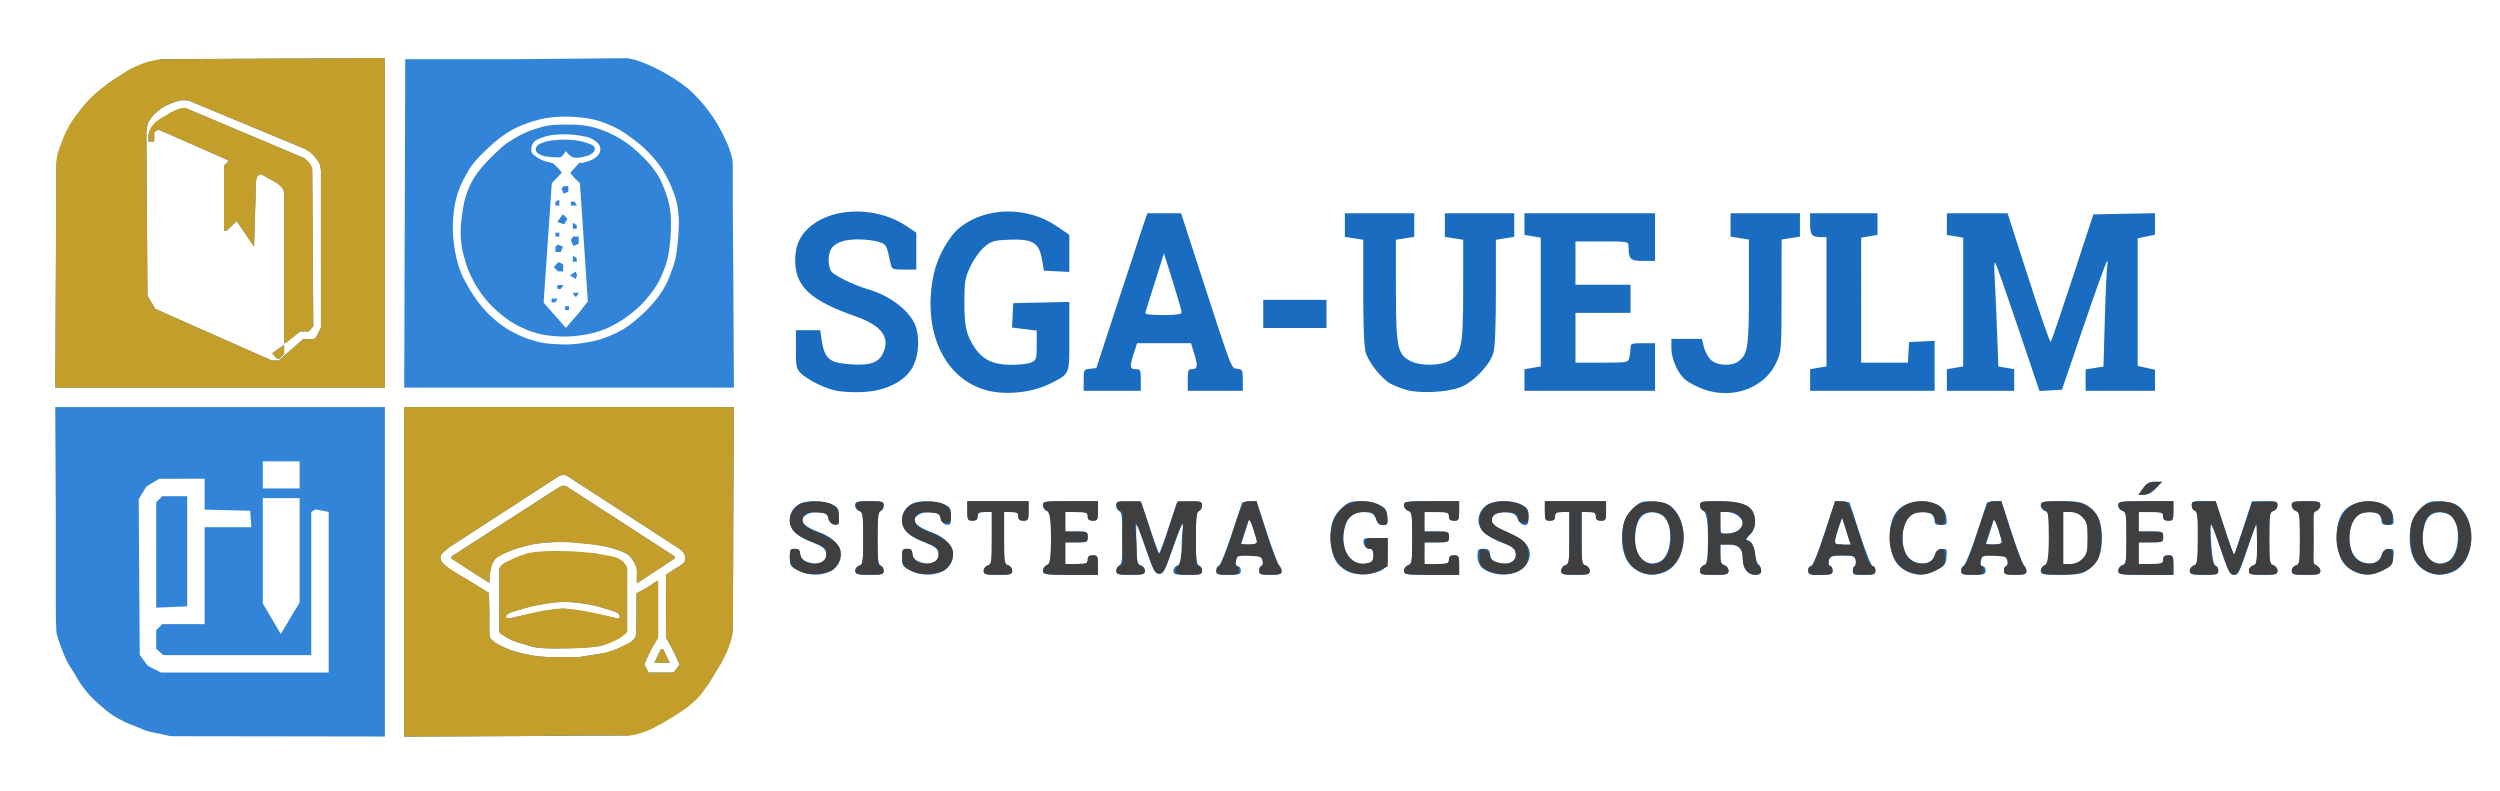 <?xml version="1.0" encoding="UTF-8" standalone="no"?>
<!-- Created with Inkscape (http://www.inkscape.org/) -->

<svg
   version="1.1"
   id="svg9"
   width="1290"
   height="408"
   viewBox="0 0 1290 408"
   sodipodi:docname="Logo-Completo.svg"
   inkscape:version="1.1.1 (3bf5ae0d25, 2021-09-20)"
   xmlns:inkscape="http://www.inkscape.org/namespaces/inkscape"
   xmlns:sodipodi="http://sodipodi.sourceforge.net/DTD/sodipodi-0.dtd"
   xmlns="http://www.w3.org/2000/svg"
   xmlns:svg="http://www.w3.org/2000/svg">
  <defs
     id="defs13" />
  <sodipodi:namedview
     id="namedview11"
     pagecolor="#ffffff"
     bordercolor="#111111"
     borderopacity="1"
     inkscape:pageshadow="0"
     inkscape:pageopacity="0"
     inkscape:pagecheckerboard="1"
     showgrid="false"
     inkscape:zoom="0.33134684"
     inkscape:cx="553.80036"
     inkscape:cy="-149.39029"
     inkscape:window-width="1280"
     inkscape:window-height="737"
     inkscape:window-x="-8"
     inkscape:window-y="-8"
     inkscape:window-maximized="1"
     inkscape:current-layer="g15"
     inkscape:snap-grids="true"
     inkscape:document-units="mm" />
  <g
     inkscape:groupmode="layer"
     inkscape:label="Image"
     id="g15">
    <g
       id="g243"
       transform="matrix(1.053,0,0,1.117,401.215,77.668)">
      <path
         style="fill:#1a6cc0"
         d="M 10.25,194.027 C 6.267,192.219 6,191.843 6,188.049 6,184.397 6.245,184 8.5,184 c 1.779,0 2.5,0.541 2.5,1.878 0,2.395 1.887,3.95 5.723,4.717 4.349,0.87 7.473,-1.07 7.087,-4.4 C 23.544,183.906 22.495,183.124 16.5,180.745 8.469,177.557 6,175.143 6,170.478 6,165.354 10.592,162 17.609,162 c 3,0 7.016,0.652 8.923,1.449 C 29.694,164.77 30,165.262 30,169.019 c 0,3.696 -0.231,4.088 -2.24,3.801 -1.296,-0.185 -2.398,-1.162 -2.616,-2.32 -0.503,-2.678 -1.934,-3.466 -6.323,-3.485 C 15.468,167.001 12,168.984 12,170.916 c 0,1.566 3.638,3.872 8.72,5.526 3.157,1.027 6.22,2.887 7.75,4.705 8.088,9.612 -5.014,18.874 -18.22,12.88 z m 27.75,0.09 c 0,-1.042 0.893,-2.117 2,-2.406 1.86,-0.486 2,-1.364 2,-12.549 C 42,168.013 41.854,167.088 40,166.5 38.9,166.151 38,164.996 38,163.933 38,162.207 38.748,162 45,162 c 6.369,0 7,0.183 7,2.031 0,1.117 -0.675,2.29 -1.5,2.607 -1.217,0.467 -1.5,2.823 -1.5,12.5 0,9.677 0.283,12.033 1.5,12.5 0.825,0.317 1.5,1.427 1.5,2.469 C 52,195.784 51.201,196 45,196 c -6.189,0 -7,-0.218 -7,-1.883 z m 27.25,-0.09 C 61.267,192.219 61,191.843 61,188.049 61,184.397 61.245,184 63.5,184 c 1.779,0 2.5,0.541 2.5,1.878 0,2.395 1.887,3.95 5.723,4.717 4.349,0.87 7.473,-1.07 7.087,-4.4 C 78.544,183.906 77.495,183.124 71.5,180.745 63.469,177.557 61,175.143 61,170.478 61,165.354 65.592,162 72.609,162 c 3,0 7.016,0.652 8.923,1.449 C 84.694,164.77 85,165.262 85,169.019 c 0,3.696 -0.231,4.088 -2.24,3.801 -1.296,-0.185 -2.398,-1.162 -2.616,-2.32 -0.503,-2.678 -1.934,-3.466 -6.323,-3.485 C 70.468,167.001 67,168.984 67,170.916 c 0,1.566 3.638,3.872 8.72,5.526 3.157,1.027 6.22,2.887 7.75,4.705 8.088,9.612 -5.014,18.874 -18.22,12.88 z m 35.75,0.09 c 0,-1.042 0.893,-2.117 2,-2.406 1.861,-0.487 2,-1.364 2,-12.617 V 167 h -3.5 c -2.833,0 -3.5,0.381 -3.5,2 0,1.467 -0.667,2 -2.5,2 -2.296,0 -2.5,-0.367 -2.5,-4.5 V 162 h 15 15 v 4.5 c 0,4.133 -0.204,4.5 -2.5,4.5 -1.833,0 -2.5,-0.533 -2.5,-2 0,-1.619 -0.667,-2 -3.5,-2 H 111 v 11.933 c 0,11.054 0.147,11.979 2,12.567 1.1,0.349 2,1.504 2,2.567 0,1.726 -0.748,1.933 -7,1.933 -6.189,0 -7,-0.218 -7,-1.883 z m 29,-0.049 c 0,-1.063 0.9,-2.218 2,-2.567 1.852,-0.588 2,-1.513 2,-12.5 0,-10.987 -0.148,-11.912 -2,-12.5 -1.1,-0.349 -2,-1.504 -2,-2.567 C 130,162.118 130.824,162 143.5,162 H 157 v 4.5 c 0,4.133 -0.204,4.5 -2.5,4.5 -1.833,0 -2.5,-0.533 -2.5,-2 0,-1.758 -0.667,-2 -5.5,-2 H 141 v 4.5 4.5 h 5.5 c 5.2,0 5.5,0.136 5.5,2.5 0,2.364 -0.3,2.5 -5.5,2.5 H 141 v 5 5 h 5.5 c 4.833,0 5.5,-0.242 5.5,-2 0,-1.467 0.667,-2 2.5,-2 2.296,0 2.5,0.367 2.5,4.5 v 4.5 h -13.5 c -12.676,0 -13.5,-0.118 -13.5,-1.933 z m 36,0.04 c 0,-1.041 0.675,-2.152 1.5,-2.469 1.217,-0.467 1.5,-2.823 1.5,-12.5 0,-9.677 -0.283,-12.033 -1.5,-12.5 -0.825,-0.317 -1.5,-1.511 -1.5,-2.655 0,-1.912 0.493,-2.055 6.136,-1.781 l 6.136,0.298 4.11,11.75 c 2.26,6.463 4.339,11.75 4.619,11.75 0.28,0 2.359,-5.287 4.619,-11.75 l 4.11,-11.75 6.136,-0.298 C 207.507,161.929 208,162.072 208,163.984 c 0,1.143 -0.675,2.338 -1.5,2.655 -1.217,0.467 -1.5,2.823 -1.5,12.5 0,9.677 0.283,12.033 1.5,12.5 0.825,0.317 1.5,1.427 1.5,2.469 0,1.677 -0.799,1.893 -7,1.893 -6.189,0 -7,-0.218 -7,-1.883 0,-1.042 0.893,-2.117 2,-2.406 1.769,-0.463 2.002,-1.37 2.014,-7.867 0.008,-4.039 0.299,-8.469 0.648,-9.844 1.438,-5.671 -1.304,-0.229 -5.175,10.27 -3.659,9.923 -4.413,11.23 -6.478,11.23 -2.067,0 -2.812,-1.296 -6.431,-11.176 -2.252,-6.147 -4.315,-11.399 -4.585,-11.671 -0.27,-0.273 -0.347,3.794 -0.17,9.038 0.284,8.426 0.545,9.592 2.25,10.038 1.061,0.277 1.929,1.352 1.929,2.388 0,1.665 -0.811,1.883 -7,1.883 -6.201,0 -7,-0.216 -7,-1.893 z m 49,0.253 c 0,-0.902 0.656,-2.139 1.459,-2.75 0.802,-0.611 3.658,-7.41 6.345,-15.11 l 4.886,-14 3.516,-0.302 3.516,-0.302 4.889,14.229 c 2.689,7.826 5.452,14.792 6.139,15.481 0.688,0.688 1.25,1.959 1.25,2.823 0,1.238 -1.167,1.571 -5.5,1.571 -4.754,0 -5.5,-0.26 -5.5,-1.917 0,-1.054 0.51,-2.087 1.133,-2.294 0.686,-0.229 0.857,-1.248 0.433,-2.583 C 236.947,187.258 236.171,187 230.933,187 227.67,187 225,187.413 225,187.918 c 0,0.505 -0.273,1.63 -0.607,2.5 -0.398,1.038 -0.054,1.582 1,1.582 0.94,0 1.607,0.83 1.607,2 0,1.778 -0.667,2 -6,2 -4.894,0 -6,-0.302 -6,-1.64 z M 234.923,180.75 c -0.043,-0.688 -0.866,-3.492 -1.83,-6.231 l -1.753,-4.981 -2.104,6.231 L 227.131,182 h 3.934 c 2.522,0 3.907,-0.449 3.857,-1.25 z m 44.149,13.563 c -5.382,-2.845 -7.419,-6.417 -7.892,-13.833 -0.493,-7.742 0.79,-11.367 5.478,-15.484 2.939,-2.58 4.203,-2.995 9.127,-2.994 3.437,9.4e-4 7.11,0.699 9.215,1.75 2.94,1.469 3.55,2.348 3.81,5.498 0.283,3.414 0.087,3.75 -2.183,3.75 -1.711,0 -2.713,-0.706 -3.195,-2.25 -0.927,-2.97 -2.218,-3.716 -6.46,-3.735 -4.804,-0.021 -7.704,2.275 -9.013,7.134 -2.743,10.187 3.128,18.551 11.54,16.44 1.951,-0.49 2.5,-1.267 2.5,-3.539 0,-2.258 -0.505,-2.983 -2.25,-3.231 -1.446,-0.205 -2.364,-1.124 -2.57,-2.57 -0.301,-2.121 0.028,-2.25 5.75,-2.25 H 299 v 6.477 c 0,5.78 -0.265,6.651 -2.464,8.092 -3.853,2.524 -13.333,2.928 -17.465,0.744 z M 307,194.067 c 0,-1.063 0.9,-2.218 2,-2.567 1.852,-0.588 2,-1.513 2,-12.5 0,-10.987 -0.148,-11.912 -2,-12.5 -1.1,-0.349 -2,-1.504 -2,-2.567 C 307,162.118 307.824,162 320.5,162 H 334 v 4.5 c 0,4.133 -0.204,4.5 -2.5,4.5 -1.833,0 -2.5,-0.533 -2.5,-2 0,-1.758 -0.667,-2 -5.5,-2 H 317 l -0.085,4.264 L 317,176 h 6.5 c 5.2,0 5.5,0.136 5.5,2.5 0,2.364 -0.3,2.5 -5.5,2.5 H 317 l -0.085,5.094 L 317,191 h 6.5 c 4.833,0 5.5,-0.242 5.5,-2 0,-1.467 0.667,-2 2.5,-2 2.296,0 2.5,0.367 2.5,4.5 v 4.5 h -13.5 c -12.676,0 -13.5,-0.118 -13.5,-1.933 z m 42.643,0.904 C 345.226,193.648 343,191.093 343,187.345 343,184.312 343.273,184 345.934,184 c 2.448,0 2.986,0.45 3.25,2.718 0.242,2.081 1.063,2.931 3.499,3.625 5.944,1.694 10.216,-0.938 8.793,-5.42 -0.325,-1.024 -2.589,-2.467 -5.273,-3.362 -10.458,-3.485 -14.48,-8.066 -12.107,-13.793 0.652,-1.575 2.45,-3.517 3.995,-4.316 3.732,-1.93 12.277,-1.846 16.508,0.161 3.008,1.427 3.401,2.063 3.401,5.5 0,3.183 -0.352,3.886 -1.945,3.886 -1.138,0 -2.49,-1.142 -3.257,-2.75 -1.086,-2.277 -2.055,-2.804 -5.628,-3.061 -7.701,-0.555 -10.085,4.618 -3.419,7.42 2.062,0.867 5.774,2.547 8.248,3.734 14.239,6.831 3.442,21.363 -12.355,16.629 z M 384,194.067 c 0,-1.063 0.9,-2.218 2,-2.567 1.853,-0.588 2,-1.513 2,-12.567 V 167 h -3.5 c -2.833,0 -3.5,0.381 -3.5,2 0,1.467 -0.667,2 -2.5,2 -2.296,0 -2.5,-0.367 -2.5,-4.5 V 162 h 15 15 v 4.5 c 0,4.133 -0.204,4.5 -2.5,4.5 -1.833,0 -2.5,-0.533 -2.5,-2 0,-1.619 -0.667,-2 -3.5,-2 H 394 v 12.094 c 0,11.253 0.139,12.13 2,12.617 1.107,0.289 2,1.364 2,2.406 0,1.665 -0.811,1.883 -7,1.883 -6.252,0 -7,-0.207 -7,-1.933 z m 39.021,0.817 C 416.94,192.458 413.8,187.049 413.8,179 c 0,-6.6 1.763,-10.613 6.364,-14.485 2.925,-2.461 3.839,-2.684 9.504,-2.324 4.92,0.313 6.84,0.927 8.929,2.854 8.318,7.672 6.863,24.075 -2.581,29.101 -3.775,2.009 -9.058,2.309 -12.995,0.738 z m 9.365,-5.014 c 3.196,-1.456 5.134,-6.124 5.041,-12.146 -0.101,-6.565 -2.829,-10.127 -8.058,-10.522 -5.272,-0.398 -8.211,2.671 -9.009,9.407 -1.205,10.171 4.646,16.622 12.026,13.26 z M 452,194.107 c 0,-1.041 1.342,-2.219 2.167,-2.535 1.219,-0.468 1.767,-2.838 1.767,-12.638 0,-9.8 -1.215,-12.104 -2.434,-12.572 -0.825,-0.317 -1.5,-1.427 -1.5,-2.469 0,-1.718 0.837,-1.893 9.032,-1.893 9.812,0 15.106,1.52 16.887,4.85 1.708,3.192 1.277,7.954 -0.92,10.15 -1.162,1.162 -2.381,2.117 -2.192,2.714 0.135,0.428 1.351,0.445 2.178,1.272 1.092,1.092 2.076,5.136 2.431,7.356 0.355,2.22 1.236,2.944 1.714,3.239 0.478,0.295 0.869,1.41 0.869,2.478 C 482,195.525 481.305,196 479.155,196 475.393,196 473,193.178 473,188.743 473,184.065 470.835,182 465.929,182 H 462 v 4.433 c 0,3.554 0.396,4.558 2,5.067 1.1,0.349 2,1.504 2,2.567 0,1.726 -0.748,1.933 -7,1.933 -6.201,0 -7,-0.216 -7,-1.893 z M 470.777,175.443 C 472,174.587 473,173.237 473,172.443 473,169.789 469.157,167 465.5,167 H 462 v 5 c 0,4.983 0.011,5 3.277,5 1.803,0 4.278,-0.701 5.5,-1.557 z M 505,194 c 0,-1.1 0.614,-2 1.365,-2 0.86,0 3.309,-5.568 6.621,-15.053 l 5.256,-15.053 3.51,0.303 3.51,0.303 5.096,14.75 c 2.975,8.61 5.626,14.75 6.369,14.75 0.7,0 1.273,0.9 1.273,2 0,1.778 -0.667,2 -6,2 -5.333,0 -5.066,-0.156 -5.066,-1.933 0,-1.1 -0.119,-1.533 0.469,-1.533 0.588,0 1.126,-1.946 0.95,-3.184 -0.291,-2.048 -1.392,-2.25 -6.853,-2.25 -5.461,0 -6.029,0.602 -6.32,2.65 -0.176,1.238 0.162,2.25 0.75,2.25 0.588,0 1.07,0.9 1.07,2 0,1.778 -0.667,2 -6,2 -5.333,0 -6,-0.222 -6,-2 z m 20.4,-13.389 c -0.412,-0.599 -1.152,-3.462 -2.071,-6.16 l -1.671,-4.905 -1.751,4.977 C 517.417,181.597 517.503,182 521.5,182 c 2.235,0 8.263,4.946 3.9,-1.389 z m 27.818,13.725 c -5.27,-2.597 -7.623,-6.809 -8.053,-14.413 -0.639,-11.309 3.969,-17.092 14.117,-17.717 7.883,-0.485 13.027,2.394 13.531,7.574 0.291,2.992 0.098,3.218 -2.75,3.218 C 567.78,173 567,172.542 567,171.2 c 0,-0.99 -0.54,-2.34 -1.2,-3 -1.678,-1.678 -7.93,-1.497 -10.501,0.303 -4.71,3.299 -5.444,14.818 -1.232,19.338 4.011,4.306 11.854,3.751 12.945,-0.916 0.405,-1.73 1.363,-2.518 3.342,-2.749 2.651,-0.308 2.761,-0.151 2.46,3.5 -0.28,3.406 -0.801,4.068 -4.777,6.073 -5.237,2.641 -10.25,2.839 -14.82,0.587 z M 580,194.36 c 0,-0.902 0.656,-2.139 1.459,-2.75 0.802,-0.611 3.658,-7.41 6.345,-15.11 l 4.886,-14 3.516,-0.302 3.516,-0.302 4.889,14.229 c 2.689,7.826 5.452,14.792 6.139,15.481 0.688,0.688 1.25,1.959 1.25,2.823 0,1.238 -1.167,1.571 -5.5,1.571 -4.754,0 -5.5,-0.26 -5.5,-1.917 0,-1.054 0.51,-2.087 1.133,-2.294 0.686,-0.229 0.857,-1.248 0.433,-2.583 C 601.947,187.258 601.171,187 595.933,187 592.67,187 590,187.413 590,187.918 c 0,0.505 -0.273,1.63 -0.607,2.5 -0.398,1.038 -0.054,1.582 1,1.582 0.94,0 1.607,0.83 1.607,2 0,1.778 -0.667,2 -6,2 -4.894,0 -6,-0.302 -6,-1.64 z M 599.923,180.75 c -0.043,-0.688 -0.866,-3.492 -1.83,-6.231 l -1.753,-4.981 -2.104,6.231 L 592.131,182 h 3.934 c 2.522,0 3.907,-0.449 3.857,-1.25 z M 619,194.067 c 0,-1.063 0.9,-2.218 2,-2.567 1.852,-0.588 2,-1.513 2,-12.5 0,-10.987 -0.148,-11.912 -2,-12.5 -1.1,-0.349 -2,-1.504 -2,-2.567 0,-1.778 0.779,-1.932 9.75,-1.929 7.964,0.003 10.347,0.368 13.009,1.991 5.146,3.138 7.233,7.467 7.233,15.005 0,7.538 -2.087,11.868 -7.233,15.005 -2.662,1.623 -5.045,1.988 -13.009,1.991 -8.971,0.003 -9.75,-0.151 -9.75,-1.929 z m 20.545,-5.522 C 641.69,186.401 642,185.195 642,179 c 0,-6.195 -0.31,-7.401 -2.455,-9.545 -1.683,-1.683 -3.569,-2.455 -6,-2.455 H 630 v 12 12 h 3.545 c 2.431,0 4.317,-0.772 6,-2.455 z M 657,194.067 c 0,-1.063 0.9,-2.218 2,-2.567 1.852,-0.588 2,-1.513 2,-12.5 0,-10.987 -0.148,-11.912 -2,-12.5 -1.1,-0.349 -2,-1.504 -2,-2.567 C 657,162.118 657.824,162 670.5,162 H 684 v 4.5 c 0,4.133 -0.204,4.5 -2.5,4.5 -1.833,0 -2.5,-0.533 -2.5,-2 0,-1.758 -0.667,-2 -5.5,-2 H 667 l -0.067,4.633 L 667,176 h 6.5 c 5.2,0 5.5,0.136 5.5,2.5 0,2.364 -0.3,2.5 -5.5,2.5 H 667 l -0.067,5.267 L 667,191 h 6.5 c 4.833,0 5.5,-0.242 5.5,-2 0,-1.467 0.667,-2 2.5,-2 2.296,0 2.5,0.367 2.5,4.5 v 4.5 h -13.5 c -12.676,0 -13.5,-0.118 -13.5,-1.933 z m 35,0.049 c 0,-1.042 0.893,-2.117 2,-2.406 1.86,-0.486 2,-1.364 2,-12.549 0,-11.148 0.321,-12.139 -1.533,-12.728 -1.1,-0.349 -1.466,-1.438 -1.466,-2.501 0,-1.708 -0.26,-1.933 5.365,-1.933 h 6.366 l 4.465,12.68 4.465,12.68 4.419,-12.676 4.419,-12.676 6.25,-0.004 c 5.512,-0.004 6.25,0.224 6.25,1.928 0,1.063 -0.9,2.218 -2,2.567 -1.852,0.588 -2,1.513 -2,12.5 0,10.987 0.148,11.912 2,12.5 1.1,0.349 2,1.504 2,2.567 0,1.726 -0.748,1.933 -7,1.933 -6.189,0 -7,-0.218 -7,-1.883 0,-1.042 0.893,-2.117 2,-2.406 1.815,-0.475 2,-1.364 2,-9.617 0,-5.002 -0.165,-9.094 -0.366,-9.094 -0.201,0 -1.383,2.812 -2.626,6.25 -6.063,16.766 -6.055,16.75 -8.375,16.75 -1.934,0 -2.788,-1.565 -6.562,-12.033 -2.386,-6.618 -4.54,-11.831 -4.787,-11.585 -0.246,0.246 -0.125,4.573 0.27,9.616 0.492,6.294 1.145,9.332 2.082,9.692 0.75,0.288 1.364,1.375 1.364,2.417 0,1.677 -0.799,1.893 -7,1.893 -6.189,0 -7,-0.218 -7,-1.883 z m 50,0 c 0,-1.042 0.893,-2.117 2,-2.406 1.86,-0.486 2,-1.364 2,-12.549 0,-11.148 -0.146,-12.073 -2,-12.661 -1.1,-0.349 -2,-1.504 -2,-2.567 0,-1.726 0.748,-1.933 7,-1.933 6.369,0 7,0.183 7,2.031 0,1.117 -1.809,2.557 -2.634,2.874 -1.217,0.467 -0.766,2.556 -0.766,12.233 0,9.677 -0.518,11.499 0.7,11.966 0.825,0.317 2.7,1.961 2.7,3.002 0,1.677 -0.799,1.893 -7,1.893 -6.189,0 -7,-0.218 -7,-1.883 z m 30.218,0.22 c -5.27,-2.597 -7.623,-6.809 -8.053,-14.413 -0.639,-11.309 3.969,-17.092 14.117,-17.717 7.883,-0.485 13.027,2.394 13.531,7.574 0.291,2.992 0.098,3.218 -2.75,3.218 C 786.78,173 786,172.542 786,171.2 c 0,-0.99 -0.54,-2.34 -1.2,-3 -1.678,-1.678 -7.93,-1.497 -10.501,0.303 -4.71,3.299 -5.444,14.818 -1.232,19.338 4.011,4.306 11.854,3.751 12.945,-0.916 0.405,-1.73 1.363,-2.518 3.342,-2.749 2.651,-0.308 2.761,-0.151 2.46,3.5 -0.28,3.406 -0.801,4.068 -4.777,6.073 -5.237,2.641 -10.25,2.839 -14.82,0.587 z m 36.802,0.547 C 802.94,192.458 799.8,187.049 799.8,179 c 0,-6.6 1.763,-10.613 6.364,-14.485 2.925,-2.461 3.839,-2.684 9.504,-2.324 4.92,0.313 6.84,0.927 8.929,2.854 8.318,7.672 6.863,24.075 -2.581,29.101 -3.775,2.009 -9.058,2.309 -12.995,0.738 z m 9.365,-5.014 c 3.196,-1.456 5.134,-6.124 5.041,-12.146 -0.101,-6.565 -2.829,-10.127 -8.058,-10.522 -5.272,-0.398 -8.211,2.671 -9.009,9.407 -1.205,10.171 4.646,16.622 12.026,13.26 z M 669.158,156 c 1.729,-2.339 2.989,-3 5.717,-3 h 3.499 L 675.5,156 c -1.874,1.956 -3.864,3 -5.717,3 h -2.843 z M 27.393,110.654 C 21.459,109.14 14.466,105.709 11.25,102.733 9.244,100.877 9,99.695 9,91.826 V 83 h 5.955 5.955 l 0.577,3.75 c 1.496,9.721 3.67,11.437 15.289,12.073 8.561,0.469 12.7,-0.908 14.771,-4.914 C 55.445,86.372 51.142,80.849 38,76.52 16.249,69.354 8.735,62.824 8.636,51 8.576,43.775 11.141,38.646 16.917,34.44 28.664,25.886 49.326,26.111 63.25,34.943 L 68,37.956 V 46.478 55 h -5.981 c -5.707,0 -6.009,-0.126 -6.604,-2.75 -1.969,-8.693 -1.993,-8.737 -5.473,-9.944 -1.893,-0.656 -6.502,-1.219 -10.242,-1.25 -7.29,-0.061 -11.906,1.59 -13.671,4.888 -1.632,3.049 -1.23,8.564 0.754,10.36 2.232,2.02 11.505,6.158 17.291,7.716 11.814,3.181 22.048,11.008 24.033,18.379 1.666,6.187 0.676,13.818 -2.394,18.458 -4.161,6.287 -13.274,10.294 -24.436,10.745 -5.151,0.208 -10.887,-0.184 -13.884,-0.949 z m 74.537,-0.021 C 81.248,105.056 70.708,82.765 76.569,56.995 78.365,49.098 83.949,39.666 89.197,35.663 101.977,25.915 122.403,25.644 136.925,35.03 L 143,38.956 v 8.57 8.57 L 136.768,55.798 130.536,55.5 129.508,50 c -1.399,-7.49 -4.585,-9.225 -16.166,-8.8 -7.353,0.27 -8.537,0.6 -12,3.343 -2.151,1.704 -5.138,5.618 -6.786,8.892 -2.629,5.224 -2.95,6.875 -3,15.457 -0.07,12.003 0.696,15.636 4.514,21.4 C 100.214,96.549 105.478,99 114.769,99 c 3.925,0 8.283,-0.522 9.684,-1.161 C 126.816,96.763 127,96.191 127,89.938 v -6.741 l -6.047,-0.702 -6.047,-0.702 0.297,-5.646 L 115.5,70.5 129.25,70.222 143,69.944 v 15.873 c 0,17.909 0.344,17.041 -8.5,21.445 -9.269,4.615 -22.772,6.013 -32.571,3.371 z M 308.5,110.658 c -2.75,-0.715 -6.411,-2.04 -8.136,-2.945 -4.455,-2.338 -10.806,-9.904 -12.188,-14.52 C 287.416,90.657 287,80.766 287,65.248 V 41.227 L 282.5,40.552 278,39.877 V 34.439 29 h 17 17 v 5.439 5.439 l -4.5,0.675 -4.5,0.675 0.022,23.136 c 0.025,26.56 0.756,29.879 7.252,32.962 4.574,2.171 13.877,2.171 18.451,0 6.497,-3.083 7.227,-6.403 7.252,-32.962 L 336,41.227 331.5,40.552 327,39.877 V 34.439 29 h 17 17 v 5.439 5.439 l -4.5,0.675 -4.5,0.675 v 24.02 c 0,15.936 -0.409,25.406 -1.216,28.136 -1.691,5.724 -9.863,13.758 -16.292,16.018 -6.522,2.292 -19.578,2.923 -25.992,1.256 z m 144.979,-0.46 c -2.761,-0.955 -6.435,-2.743 -8.164,-3.974 C 441.311,103.373 438,96.566 438,91.184 V 87 h 7.461 7.461 l 1.063,3.946 c 0.584,2.171 2.237,4.871 3.673,6 3.205,2.521 9.922,2.736 13.224,0.423 C 475.472,94.155 476,90.823 476,65.093 V 41.123 L 471.5,40.448 467,39.773 V 34.386 29 h 17 17 v 5.386 5.386 l -4.5,0.675 -4.5,0.675 -0.01,25.689 c -0.009,24.89 -0.083,25.846 -2.371,30.76 -5.646,12.124 -21.537,17.677 -36.14,12.628 z M 150,106.063 c 0,-4.792 0.091,-4.946 3.116,-5.25 L 156.233,100.5 166.11,72 c 5.433,-15.675 11.051,-31.762 12.485,-35.75 L 181.203,29 h 8.281 8.281 l 7.824,22.75 c 17.613,51.213 16.612,48.715 19.665,49.066 2.582,0.297 2.747,0.613 2.747,5.25 V 111 H 214.5 201 v -5 c 0,-4.283 0.278,-5 1.941,-5 2.911,0 3.139,-1.174 1.328,-6.839 L 202.618,89 H 189.403 176.188 l -1.594,4.678 C 172.441,99.997 172.565,101 175.5,101 c 2.333,0 2.5,0.333 2.5,5 v 5 h -14 -14 z m 48,-31.343 c 0,-0.704 -1.951,-7.113 -4.336,-14.243 l -4.336,-12.964 -4.311,12.993 C 182.646,67.653 180.499,74.062 180.246,74.75 179.899,75.692 182.029,76 188.893,76 195.623,76 198,75.666 198,74.721 Z m 168,31.291 v -4.988 l 4,-0.64 4,-0.64 V 70 40.256 l -4,-0.64 -4,-0.64 V 33.988 29 h 32 32 v 11 11 h -5.883 c -6.284,0 -7.067,-0.744 -7.103,-6.75 C 417,42.033 416.811,42 404,42 H 391 V 52 62 H 404.5 418 V 68.5 75 H 404.5 391 V 86.5 98 h 12.883 c 12.515,0 12.901,-0.064 13.486,-2.25 0.332,-1.238 0.609,-3.263 0.617,-4.5 C 417.999,89.168 418.448,89 424,89 h 6 v 11 11 h -32 -32 z m 140,0 v -4.988 l 4,-0.64 4,-0.64 V 69.872 40 h -2.418 C 506.838,40 506,39.083 506,33.893 V 29 h 16.5 16.5 v 4.988 4.988 l -4,0.64 -4,0.64 V 69.128 98 h 11.445 11.445 L 554.195,93.25 554.5,88.5 560.75,88.202 567,87.905 V 99.452 111 H 536.5 506 Z m 67,0 v -4.988 l 4,-0.64 4,-0.64 V 70 40.256 l -4,-0.64 -4,-0.64 V 33.988 29 h 14.876 14.876 l 10.259,30.032 c 5.643,16.517 10.536,29.759 10.874,29.426 0.338,-0.333 5.181,-13.735 10.762,-29.782 L 644.793,29.5 659.896,29.224 675,28.948 v 4.967 4.967 l -4.25,0.84 -4.25,0.84 v 29.464 29.464 l 4.25,0.897 4.25,0.897 V 106.142 111 h -17 -17 v -4.939 -4.939 l 4.371,-0.655 4.371,-0.656 0.691,-22.656 C 650.813,64.695 651.377,53.6 651.686,52.5 c 0.316,-1.125 0.18,-1.637 -0.312,-1.171 -0.481,0.456 -5.625,13.956 -11.431,30 L 629.387,110.5 l -5.503,0.294 -5.503,0.294 L 608.063,82.294 C 602.388,66.457 597.33,52.825 596.824,52 c -0.582,-0.949 -0.726,1.624 -0.392,7 0.291,4.675 0.818,15.764 1.171,24.642 l 0.643,16.142 3.877,0.62 L 606,101.024 V 106.012 111 H 589.5 573 Z M 238,75.5 V 69 H 253.5 269 V 75.5 82 H 253.5 238 Z"
         id="path247"
         sodipodi:nodetypes="sssssssssssssssssssssssssssssssssssssssssssssssssssscsssscccsssscssssscssssscsssscccssscccsssscsccsssssscssscssssssssscsssssssssscsscccsssssssssssssccsscccssssssssssssssssscssssssssscsssscccssscccsssscsssssssssssssssssssssscsssscccsssscssssssssssssssssssssssssssssssssscsssssssscsssssscccssssssssssssssscsssssssssssssssssssscccsssssssssssssssscccssssssssssscssssscccsssssssscsssscccssscccsssscssssssssccccccssssssssssssssssssssssssssssssssssssssssssssssssssssssssssssssscsscsssscccssssssscccssssssssssssssscccccssssssssscccccccsssssssscccccccccccsssscccccccccccsssscsscccssssccccccccccccsccsscsscccssscccssscccssscccssscssssccccccccccccccssscccccccccccssssccccccccccccssccccccccccccccccccccccccccccccccssscccccccccccccccccccsssscccssssccccccccccccccccc" />
      <path
         style="fill:#3f3f3f"
         d="M 12.968,195.115 C 7.571,193.356 6,191.698 6,187.759 6,184.443 6.287,184 8.434,184 c 1.911,0 2.501,0.59 2.75,2.75 C 11.83,192.365 24,192.264 24,186.644 24,183.639 22.799,182.688 16.342,180.583 6.511,177.376 3.294,171.258 8.349,165.38 10.309,163.102 11.695,162.577 16.715,162.214 25.221,161.599 30,163.901 30,168.614 c 0,2.919 0.732,4.186 -1.363,4.186 -1.759,0 -3.586,-1.422 -3.817,-3.05 -0.277,-1.949 -1,-2.29 -5.408,-2.547 -3.588,-0.209 -5.456,0.145 -6.333,1.202 -1.866,2.248 -0.415,5.229 3.205,6.582 13.616,5.088 16.708,8.549 13.646,15.27 -0.589,1.293 -1.974,2.914 -3.076,3.603 -2.562,1.6 -10.596,2.326 -13.884,1.255 z m 25.231,-1.141 c 0,-1.041 1.475,-2.019 2.3,-2.335 1.217,-0.467 1.5,-2.823 1.5,-12.5 0,-9.677 -0.283,-12.033 -1.5,-12.5 -0.825,-0.317 -2.3,-1.49 -2.3,-2.607 0,-1.833 1.433,-2.031 7.3,-2.031 5.711,0 6.5,0.23 6.5,1.893 0,1.041 -0.675,2.152 -1.5,2.469 C 49.277,166.831 49,169.252 49,179.469 49,189.941 49.246,192 50.5,192 c 0.833,0 1.5,0.889 1.5,2 0,1.795 -0.667,2 -6.5,2 -5.711,0 -7.3,-0.363 -7.3,-2.026 z m 29.769,1.141 C 62.571,193.356 61,191.698 61,187.759 61,184.443 61.287,184 63.434,184 c 1.911,0 2.501,0.59 2.75,2.75 C 66.83,192.365 79,192.264 79,186.644 c 0,-3.005 -1.201,-3.956 -7.658,-6.061 -9.832,-3.206 -13.049,-9.325 -7.993,-15.202 1.96,-2.279 3.345,-2.803 8.366,-3.166 C 80.221,161.599 85,163.901 85,168.614 85,171.533 84.665,172 82.57,172 c -1.759,0 -2.519,-0.621 -2.75,-2.25 -0.277,-1.949 -1,-2.29 -5.408,-2.547 -3.588,-0.209 -5.456,0.145 -6.333,1.202 -1.866,2.248 -0.415,5.229 3.205,6.582 13.616,5.088 16.708,8.549 13.646,15.27 -0.589,1.293 -1.974,2.914 -3.076,3.603 -2.562,1.6 -10.596,2.326 -13.884,1.255 z M 101,194.117 c 0,-1.042 0.893,-2.117 2,-2.406 1.861,-0.487 2,-1.364 2,-12.617 V 167 h -3.5 c -2.833,0 -3.5,0.381 -3.5,2 0,1.467 -0.667,2 -2.5,2 -2.296,0 -2.5,-0.367 -2.5,-4.5 V 162 h 15 15 v 4.5 c 0,4.133 -0.204,4.5 -2.5,4.5 -1.833,0 -2.5,-0.533 -2.5,-2 0,-1.619 -0.667,-2 -3.5,-2 H 111 v 12.094 c 0,11.253 0.139,12.13 2,12.617 1.107,0.289 2,1.364 2,2.406 0,1.665 -0.811,1.883 -7,1.883 -6.189,0 -7,-0.218 -7,-1.883 z m 29.151,-0.01 c 0,-1.041 1.147,-2.341 1.972,-2.657 1.219,-0.468 1.877,-2.65 1.877,-12.45 0,-9.8 -0.942,-12.171 -2.16,-12.638 -0.825,-0.317 -1.689,-1.71 -1.689,-2.752 C 130.151,161.85 131.912,162 144,162 h 13 v 4.5 c 0,4.133 -0.204,4.5 -2.5,4.5 -1.833,0 -2.5,-0.533 -2.5,-2 0,-1.758 -0.667,-2 -5.5,-2 H 141 v 4.5 4.5 h 5.5 c 5.2,0 5.5,0.136 5.5,2.5 0,2.364 -0.3,2.5 -5.5,2.5 H 141 v 5 5 h 5.5 c 4.833,0 5.5,-0.242 5.5,-2 0,-1.467 0.667,-2 2.5,-2 2.296,0 2.5,0.367 2.5,4.5 v 4.5 h -13 c -12.088,0 -13.849,-0.133 -13.849,-1.893 z m 35.849,0.01 c 0,-1.042 0.893,-2.117 2,-2.406 1.86,-0.486 0.868,-1.364 0.868,-12.549 0,-11.148 0.986,-12.073 -0.868,-12.661 -1.1,-0.349 -2,-1.504 -2,-2.567 C 166,162.24 166.736,162 171.928,162 h 5.928 l 1.949,5.25 c 1.072,2.888 2.985,8.489 4.252,12.448 1.267,3.959 2.637,6.991 3.045,6.739 0.408,-0.252 1.739,-3.491 2.957,-7.198 1.218,-3.707 3.085,-9.102 4.15,-11.989 L 196.144,162 h 5.928 c 5.15,0 5.928,0.249 5.928,1.893 0,1.041 -0.675,2.152 -1.5,2.469 -1.223,0.469 -1.5,2.89 -1.5,13.107 0,10.472 0.246,12.531 1.5,12.531 0.833,0 1.5,0.889 1.5,2 0,1.795 -0.667,2 -6.5,2 -5.357,0 -6.5,-0.288 -6.5,-1.64 0,-0.902 0.623,-2.139 1.385,-2.75 0.904,-0.725 1.617,-4.406 2.053,-10.61 0.418,-5.941 0.317,-9.125 -0.271,-8.5 -0.517,0.55 -2.735,5.95 -4.929,12 -3.465,9.553 -4.285,11 -6.237,11 -1.955,0 -2.758,-1.429 -6.179,-11 -4.298,-12.025 -6.49,-15.637 -5.463,-9 0.341,2.2 0.624,6.63 0.63,9.844 0.009,4.998 0.301,5.919 2.011,6.367 1.107,0.289 2,1.364 2,2.406 0,1.665 -0.811,1.883 -7,1.883 -6.189,0 -7,-0.218 -7,-1.883 z M 215,194 c 0,-1.1 0.575,-2 1.278,-2 0.719,0 2.756,-4.264 4.657,-9.75 7.37,-21.268 6.845,-20.25 10.445,-20.25 h 3.236 l 4.836,14.25 c 2.66,7.838 5.446,14.75 6.192,15.36 0.746,0.611 1.356,1.848 1.356,2.75 0,1.321 -1.069,1.64 -5.5,1.64 -4.833,0 -5.5,-0.242 -5.5,-2 0,-1.1 0.481,-2 1.07,-2 0.588,0 0.926,-1.012 0.75,-2.25 -0.286,-2.015 -0.96,-2.281 -6.441,-2.544 -5.659,-0.272 -6.167,-0.121 -6.724,2 -0.332,1.262 -0.164,2.444 0.372,2.628 0.536,0.183 0.974,1.196 0.974,2.25 0,1.657 -0.746,1.917 -5.5,1.917 -4.833,0 -5.5,-0.242 -5.5,-2 z m 19.922,-13.25 c -0.043,-0.688 -0.891,-3.5 -1.885,-6.25 -1.162,-3.214 -2.021,-4.464 -2.406,-3.5 C 229.661,173.435 227,181.219 227,181.626 c 0,0.206 1.8,0.374 4,0.374 2.575,0 3.972,-0.445 3.922,-1.25 z m 44.386,13.303 c -10.537,-4.784 -11.405,-23.107 -1.411,-29.783 4.32,-2.886 12.131,-3.073 17.118,-0.408 2.861,1.529 3.54,2.512 3.795,5.5 0.276,3.237 0.052,3.638 -2.031,3.638 -1.683,0 -2.659,-0.843 -3.474,-3 -1.034,-2.739 -1.536,-3 -5.765,-3 -5.588,0 -9.054,2.882 -10.086,8.388 -1.86,9.916 3.939,17.235 12.045,15.201 1.967,-0.494 2.5,-1.263 2.5,-3.608 C 292,184.667 291.553,184 290,184 c -1.467,0 -2,-0.667 -2,-2.5 0,-2.364 0.3,-2.5 5.5,-2.5 h 5.5 v 6.549 6.549 l -4.25,1.929 c -5.373,2.439 -10.109,2.447 -15.441,0.026 z M 307,194.117 c 0,-1.042 0.893,-2.117 2,-2.406 1.862,-0.487 2,-1.364 2,-12.71 0,-11.346 -0.138,-12.223 -2,-12.71 -1.107,-0.289 -2,-1.364 -2,-2.406 C 307,162.132 307.945,162 320.5,162 H 334 v 4.5 c 0,4.133 -0.204,4.5 -2.5,4.5 -1.833,0 -2.5,-0.533 -2.5,-2 0,-1.778 -0.667,-2 -6,-2 h -6 v 4.5 4.5 h 6 c 5.733,0 6,0.111 6,2.5 0,2.389 -0.267,2.5 -6,2.5 h -6 v 5 5 h 6 c 5.333,0 6,-0.222 6,-2 0,-1.467 0.667,-2 2.5,-2 2.296,0 2.5,0.367 2.5,4.5 v 4.5 h -13.5 c -12.555,0 -13.5,-0.132 -13.5,-1.883 z m 41.25,-0.034 c -3.991,-1.864 -4.25,-2.236 -4.25,-6.104 0,-3.678 0.236,-4.084 2.209,-3.799 1.397,0.202 2.423,1.238 2.79,2.82 0.432,1.857 1.529,2.737 4.268,3.421 5.257,1.313 8.972,-0.499 8.548,-4.168 -0.272,-2.354 -1.273,-3.114 -7.269,-5.52 C 345.62,177.15 344,175.645 344,170.934 c 0,-5.684 4.305,-8.935 11.827,-8.93 7.503,0.005 12.173,2.683 12.173,6.982 0,2.549 -0.386,3.015 -2.5,3.015 -1.786,0 -2.5,-0.54 -2.5,-1.893 0,-1.041 -0.712,-2.166 -1.582,-2.5 -2.936,-1.127 -9.163,-0.62 -10.378,0.845 -2.399,2.891 -0.687,4.955 6.471,7.802 8.572,3.409 10.692,5.69 10.288,11.067 -0.221,2.945 -0.995,4.496 -2.975,5.968 -3.882,2.887 -11.329,3.243 -16.574,0.793 z m 35.75,0.034 c 0,-1.042 0.893,-2.117 2,-2.406 1.861,-0.487 2,-1.364 2,-12.617 V 167 h -3.5 c -2.833,0 -3.5,0.381 -3.5,2 0,1.467 -0.667,2 -2.5,2 -2.296,0 -2.5,-0.367 -2.5,-4.5 V 162 h 15 15 v 4.5 c 0,4.133 -0.204,4.5 -2.5,4.5 -1.833,0 -2.5,-0.533 -2.5,-2 0,-1.619 -0.667,-2 -3.5,-2 H 394 v 12.094 c 0,11.253 0.139,12.13 2,12.617 1.107,0.289 2,1.364 2,2.406 0,1.665 -0.811,1.883 -7,1.883 -6.189,0 -7,-0.218 -7,-1.883 z m 38.218,0.22 c -5.27,-2.597 -7.623,-6.809 -8.053,-14.413 -0.411,-7.278 0.798,-10.699 5.253,-14.862 3.664,-3.423 12.719,-4.029 17.291,-1.157 10.159,6.381 9.489,24.915 -1.085,30.034 -5.091,2.464 -8.978,2.58 -13.406,0.397 z m 12.212,-5.676 c 4.286,-4.286 4.502,-13.934 0.428,-19.113 -2.147,-2.729 -7.263,-3.471 -10.819,-1.568 -3.846,2.058 -5.334,12.618 -2.539,18.021 2.815,5.444 8.896,6.695 12.93,2.66 z M 452,194.067 c 0,-1.063 0.9,-2.218 2,-2.567 1.852,-0.588 2,-1.513 2,-12.5 0,-10.987 -0.148,-11.912 -2,-12.5 -1.1,-0.349 -2,-1.504 -2,-2.567 C 452,162.165 452.772,162 461.032,162 474.388,162 479,164.539 479,171.894 c 0,2.013 -0.917,3.876 -2.74,5.566 -1.507,1.397 -2.214,2.54 -1.571,2.54 2.219,0 4.311,3.154 4.311,6.5 0,1.846 0.675,4.032 1.5,4.857 C 483.015,193.872 482.354,196 479.057,196 475.568,196 473,192.91 473,188.712 473,183.627 471.416,182 466.465,182 H 462 v 4.594 c 0,3.753 0.366,4.689 2,5.117 1.107,0.289 2,1.364 2,2.406 0,1.665 -0.811,1.883 -7,1.883 -6.252,0 -7,-0.207 -7,-1.933 z m 19.171,-18.722 C 475.068,171.819 471.992,167 465.845,167 H 462 v 5 5 h 3.671 c 2.019,0 4.494,-0.745 5.5,-1.655 z m 33.895,18.75 c 0,-0.423 0.133,-1.21 0.504,-1.649 0.404,-0.478 1.329,-0.489 1.68,-0.84 0.688,-0.688 3.442,-7.631 6.121,-15.429 L 518.243,162 h 3.275 c 3.27,0 3.28,0.015 7.243,11.25 2.182,6.188 4.514,12.938 5.182,15 0.667,2.062 1.854,3.75 2.636,3.75 0.782,0 1.422,0.9 1.422,2 0,1.758 -0.667,2 -5.5,2 -4.754,0 -5.5,-0.26 -5.5,-1.917 0,-1.054 0.439,-2.067 0.974,-2.25 0.536,-0.183 0.708,-1.346 0.383,-2.583 -0.529,-2.013 -1.214,-2.25 -6.507,-2.25 -5.218,0 -6.015,0.265 -6.76,2.25 -0.607,1.618 -0.458,2.341 0.532,2.573 0.757,0.178 1.377,1.19 1.377,2.25 0,1.669 -0.736,1.927 -5.5,1.927 -2.436,0 -4.325,0.507 -5.914,-0.682 -0.355,-0.265 -0.519,-0.681 -0.519,-1.223 z m 18.692,-18.345 -2.111,-6.25 -1.37,3.356 c -0.753,1.846 -1.63,4.659 -1.949,6.25 C 517.766,181.918 517.865,182 521.809,182 h 4.059 z m 29.551,18.303 c -10.537,-4.784 -11.405,-23.107 -1.411,-29.783 4.434,-2.962 12.241,-3.092 16.852,-0.281 2.694,1.642 3.25,2.595 3.25,5.566 0,3.145 -0.276,3.545 -2.25,3.265 -1.445,-0.205 -2.364,-1.124 -2.569,-2.568 -0.359,-2.531 -3.136,-3.573 -8.193,-3.075 -9.617,0.946 -10.719,20.522 -1.305,23.177 4.755,1.341 8.269,0.085 9.48,-3.388 0.657,-1.885 1.726,-2.965 2.936,-2.965 1.545,0 1.902,0.734 1.902,3.911 0,3.621 -0.32,4.066 -4.316,6 -5.316,2.573 -8.942,2.609 -14.376,0.142 z M 580,194 c 0,-1.1 0.575,-2 1.278,-2 0.719,0 2.756,-4.264 4.657,-9.75 7.37,-21.268 6.845,-20.25 10.445,-20.25 h 3.236 l 4.836,14.25 c 2.66,7.838 5.446,14.75 6.192,15.36 0.746,0.611 1.356,1.848 1.356,2.75 0,1.321 -1.069,1.64 -5.5,1.64 -4.833,0 -5.5,-0.242 -5.5,-2 0,-1.1 0.481,-2 1.07,-2 0.588,0 0.926,-1.012 0.75,-2.25 -0.286,-2.015 -0.96,-2.281 -6.441,-2.544 -5.659,-0.272 -6.167,-0.121 -6.724,2 -0.332,1.262 -0.164,2.444 0.372,2.628 0.536,0.183 0.974,1.196 0.974,2.25 0,1.657 -0.746,1.917 -5.5,1.917 -4.833,0 -5.5,-0.242 -5.5,-2 z m 19.922,-13.25 c -0.043,-0.688 -0.891,-3.5 -1.885,-6.25 -1.162,-3.214 -2.021,-4.464 -2.406,-3.5 C 594.661,173.435 592,181.219 592,181.626 c 0,0.206 1.8,0.374 4,0.374 2.575,0 3.972,-0.445 3.922,-1.25 z m 19.323,13.074 c 0,-1.041 0.769,-1.775 1.594,-2.091 C 622.058,191.265 623,188.8 623,179 c 0,-9.8 -0.281,-12.171 -1.5,-12.638 -0.825,-0.317 -2.255,-1.427 -2.255,-2.469 0,-1.713 1.585,-1.893 9.505,-1.891 9.813,0.002 14.191,1.567 17.679,6.322 2.998,4.086 2.998,17.267 0,21.353 -3.488,4.754 -7.866,6.32 -17.679,6.322 -7.919,0.001 -9.505,-0.461 -9.505,-2.174 z m 20.3,-5.279 C 641.69,186.401 642,185.195 642,179 c 0,-6.195 -0.31,-7.401 -2.455,-9.545 -1.683,-1.683 -3.569,-2.455 -6,-2.455 H 630 v 12 12 h 3.545 c 2.431,0 4.317,-0.772 6,-2.455 z M 657,194.117 c 0,-1.042 0.893,-2.117 2,-2.406 1.862,-0.487 2,-1.364 2,-12.71 0,-11.346 -0.138,-12.223 -2,-12.71 -1.107,-0.289 -2,-1.364 -2,-2.406 C 657,162.132 657.945,162 670.5,162 H 684 v 4.5 c 0,4.133 -0.204,4.5 -2.5,4.5 -1.833,0 -2.5,-0.533 -2.5,-2 0,-1.778 -0.667,-2 -6,-2 h -6 v 4.5 4.5 h 6 c 5.733,0 6,0.111 6,2.5 0,2.389 -0.267,2.5 -6,2.5 h -6 v 5 5 h 6 c 5.333,0 6,-0.222 6,-2 0,-1.467 0.667,-2 2.5,-2 2.296,0 2.5,0.367 2.5,4.5 v 4.5 h -13.5 c -12.555,0 -13.5,-0.132 -13.5,-1.883 z m 35.057,-0.01 c 0,-1.041 1.524,-2.246 2.349,-2.563 1.219,-0.468 1.594,-2.744 1.594,-12.544 0,-9.8 -0.281,-12.171 -1.5,-12.638 -0.825,-0.317 -1.5,-1.427 -1.5,-2.469 C 693,162.251 693.777,162 698.852,162 h 5.852 l 4.272,12.543 c 2.349,6.899 4.544,12.271 4.877,11.938 0.333,-0.333 2.425,-5.865 4.65,-12.293 l 4.044,-11.688 6.227,-0.298 c 5.64,-0.27 6.227,-0.111 6.227,1.683 0,1.102 -0.887,2.262 -2,2.615 -1.854,0.588 -2,1.513 -2,12.661 0,11.185 0.14,12.063 2,12.549 1.107,0.289 2,1.364 2,2.406 0,1.665 -0.811,1.883 -7,1.883 -6.189,0 -7,-0.218 -7,-1.883 0,-1.042 0.893,-2.117 2,-2.406 1.828,-0.478 2,-1.364 2,-10.283 0,-5.368 -0.171,-9.573 -0.379,-9.344 -0.209,0.229 -2.295,5.704 -4.636,12.167 -3.606,9.955 -4.58,11.75 -6.372,11.75 -1.788,0 -2.7,-1.663 -5.895,-10.75 -4.891,-13.911 -5.686,-15.132 -5.694,-8.75 -0.011,8.702 1.136,15.5 2.615,15.5 0.748,0 1.361,0.9 1.361,2 0,1.795 -0.667,2 -6.5,2 -5.711,0 -7.443,-0.23 -7.443,-1.893 z m 49.943,0.01 c 0,-1.042 0.893,-2.117 2,-2.406 1.86,-0.486 2,-1.364 2,-12.549 0,-11.148 -0.146,-12.073 -2,-12.661 -1.1,-0.349 -2,-1.504 -2,-2.567 0,-1.726 0.748,-1.933 7,-1.933 6.252,0 7,0.207 7,1.933 0,1.063 -0.9,2.218 -2,2.567 -1.854,0.588 -1.246,1.324 -1.246,12.472 0,11.185 -0.615,12.251 1.246,12.738 1.107,0.289 2,1.364 2,2.406 0,1.665 -0.811,1.883 -7,1.883 -6.189,0 -7,-0.218 -7,-1.883 z m 30.309,-0.063 c -10.537,-4.784 -11.405,-23.107 -1.411,-29.783 4.434,-2.962 12.241,-3.092 16.852,-0.281 2.694,1.642 3.627,2.595 3.627,5.566 0,3.145 -0.653,3.545 -2.627,3.265 -1.445,-0.205 -2.364,-1.124 -2.569,-2.568 -0.359,-2.531 -3.136,-3.573 -8.193,-3.075 -9.617,0.946 -10.719,20.522 -1.305,23.177 4.755,1.341 8.269,0.085 9.48,-3.388 0.657,-1.885 1.726,-2.965 2.936,-2.965 1.545,0 2.468,0.734 2.468,3.911 0,3.621 -0.886,4.066 -4.882,6 -5.316,2.573 -8.942,2.609 -14.376,0.142 z m 35.91,0.284 c -5.27,-2.597 -7.623,-6.809 -8.053,-14.413 -0.411,-7.278 0.798,-10.699 5.253,-14.862 3.664,-3.423 12.719,-4.029 17.291,-1.157 10.159,6.381 9.489,24.915 -1.085,30.034 -5.091,2.464 -8.978,2.58 -13.406,0.397 z m 12.212,-5.676 c 4.286,-4.286 4.502,-13.934 0.428,-19.113 -2.147,-2.729 -7.263,-3.471 -10.819,-1.568 -3.846,2.058 -5.334,12.618 -2.539,18.021 2.815,5.444 8.896,6.695 12.93,2.66 z M 669.174,156.055 c 1.77,-2.241 3.163,-2.951 5.826,-2.971 l 3.5,-0.026 -3.266,2.971 C 673.398,157.7 670.848,159 669.408,159 h -2.56 z"
         id="path245"
         sodipodi:nodetypes="sssssssssssssssssssssssssssssssssssssssssssssssssscsssscccsssscssssssssssscsssscccssscccsssscssssssssscssssscssssssssssssssscsssssssscsssssssssssssssssssssssssssssssscccssssssssscsssscccssscccsssscsssssssssssssssssssssssscsssscccsssscsssssssssssssssssssssssssssssscssssssscccsssasscssssssssssssssasccsssccssssssssssssssssscsssssssssssssssssssssssscsscssssscccsssssssscsssscccssscccsssscsssssssscssscssssssssssssssssssssssssssssssssssssssssssssssssssssssssssscsscs" />
    </g>
    <g
       id="g629"
       transform="translate(20.599,24.04)">
      <path
         style="fill:#3284d8"
         d="m 61.5,354.52 c -2,-0.44 -4.042,-0.721 -6,-1.321 -1.879,-0.576 -3.653,-1.45 -5.48,-2.176 -1.827,-0.725 -3.703,-1.335 -5.48,-2.176 -2.549,-1.205 -5.059,-2.525 -7.4,-4.096 -2.125,-1.425 -4.063,-3.116 -5.986,-4.803 -1.921,-1.685 -3.817,-3.412 -5.537,-5.302 -1.618,-1.778 -3.104,-3.681 -4.477,-5.655 -1.282,-1.843 -2.331,-3.837 -3.496,-5.756 -1.165,-1.919 -2.471,-3.759 -3.496,-5.756 -1.234,-2.405 -2.27,-4.914 -3.177,-7.46 C 9.977,307.235 8.708,304.45 8.5,301.5 8.059,295.235 8.204,282.766 8.204,282.766 L 8.205,243.75 7.909,186 H 92.955 178 v 85 85 L 122.75,355.921 67.5,355.841 c 0,0 -4,-0.881 -6,-1.321 z M 149,281.545 v -41.455 l -3.435,-0.644 -3.435,-0.644 -1.065,0.658 L 140,240.118 V 277.059 314 H 101.829 63.657 L 61.829,312.345 60,310.69 v -4.774 -4.774 L 61.571,299.571 63.143,298 H 74.071 85 V 273 248 H 97.057 109.115 L 108.808,243.75 108.5,239.5 96.75,239.218 85,238.937 V 230.968 223 l -11.75,0.004 -11.75,0.004 -3.259,1.987 -3.259,1.987 -2.006,3.259 -2.006,3.259 0.265,40.178 0.265,40.178 2.071,2.822 2.071,2.822 3.429,1.748 3.429,1.748 43.25,0.002 L 149,323 Z M 59.998,262.321 60,235.143 61.571,233.571 63.143,232 H 69.571 76 v 28.424 28.424 l -8.002,0.326 -8.002,0.326 0.002,-27.179 z M 134,259.94 V 233 h -9.5 -9.5 v 27.162 27.162 l 4.625,7.888 4.625,7.888 4.875,-8.111 L 134,286.88 Z M 134,221 v -7 h -9.5 -9.5 v 7 7 h 9.5 9.5 z m 54,50.045 V 186 h 85.045 85.045 l -0.295,57.75 -0.295,57.75 -2.824,7.99 -2.824,7.99 -3.496,5.756 -3.496,5.756 -5.007,5.478 -5.007,5.478 -7.055,4.69 -7.055,4.69 -8.618,3.085 L 303.5,355.5 245.75,355.795 188,356.091 Z m 140.46,50.001 1.601,-2.18 -0.886,-1.848 -1.141,-2.712 -2.142,-4.234 -2.854,-5.123 -0.021,-16.377 0.018,-16.072 4.982,-3.258 c 0,0 3.455,-1.73 4.502,-3.258 0.354,-0.517 0.48,-1.818 0.48,-1.818 0,0 -0.008,-1.226 -0.224,-1.786 -0.35,-0.908 -0.983,-1.706 -1.674,-2.39 -0.747,-0.739 -2.602,-1.782 -2.602,-1.782 L 300.628,240.104 272.756,222 c 0,0 -1.632,-1.153 -2.575,-1.176 -1.054,-0.025 -2.937,1.176 -2.937,1.176 L 239.372,240.09 211.5,258.179 c 0,0 -1.787,1.3 -2.577,2.068 -0.788,0.766 -1.782,1.47 -2.135,2.51 -0.224,0.661 -0.1,1.424 0.105,2.091 0.22,0.714 0.648,1.376 1.166,1.915 3.296,3.423 11.888,7.868 11.888,7.868 l 11.763,7.306 c 0,0 0.137,7.615 0.207,11.422 0.068,3.703 -0.313,7.796 0.207,11.11 0.16,1.019 1.097,1.78 1.862,2.473 0.967,0.876 3.343,2.037 3.343,2.037 0,0 3.177,1.503 4.82,2.119 1.75,0.657 5.35,1.677 5.35,1.677 0,0 4.852,1.172 7.317,1.549 2.339,0.358 7.067,0.674 7.067,0.674 H 270 h 8.117 l 7.192,-1.112 7.192,-1.112 5.085,-1.898 5.085,-1.898 c 0,0 2.131,-1.415 2.989,-2.347 0.754,-0.819 1.75,-1.679 1.84,-2.789 0.325,-4.012 0.332,-10.675 0.332,-10.675 l -0.044,-11.029 5.282,-2.893 L 317.977,276 c 0,0 0.372,-0.26 0.583,-0.249 0.168,0.009 0.441,0.08 0.44,0.249 -0.04,4.166 0,14.456 0,14.456 v 14.456 l -2.884,4.892 -2.294,4.486 -1.23,2.77 -0.702,1.864 1.091,2.038 1.091,2.038 h 6.393 6.393 z M 318.701,314.5 320.37,311 H 321 h 0.63 l 1.669,3.5 1.669,3.5 H 321 317.032 Z m -68.504,-6.009 c 0,0 -3.401,-0.928 -5.053,-1.539 -0.835,-0.309 -2.447,-1.073 -2.447,-1.073 L 240.5,304.743 238.75,303.217 237,301.69 V 285.5 269.31 l 1.82,-1.647 1.82,-1.647 5.93,-2.21 5.93,-2.21 17,-0.048 17,-0.048 5.679,1.8 5.679,1.8 2.571,2.022 2.571,2.022 v 16.272 16.272 l -1.888,1.708 -1.888,1.708 -5.362,2.134 c 0,0 -3.07,1.786 -5.362,2.134 -5.439,0.825 -11.166,0.996 -16.765,1.091 -5.413,0.093 -10.882,0.316 -16.235,-0.5 -1.814,-0.276 -5.303,-1.477 -5.303,-1.477 z M 252,293 l 9.5,-1.974 8.343,-1.036 8.343,1.01 10.03,2.044 10.03,2.044 c 0,0 0.486,-0.094 0.654,-0.256 0.182,-0.176 0.288,-0.445 0.301,-0.698 0.017,-0.339 -0.135,-0.679 -0.308,-0.971 -0.206,-0.349 -0.499,-0.66 -0.838,-0.883 -1.779,-1.167 -3.966,-1.553 -5.996,-2.189 -2.383,-0.747 -4.79,-1.451 -7.246,-1.908 -4.88,-0.907 -9.837,-1.679 -14.801,-1.636 -5.549,0.048 -16.512,2.113 -16.512,2.113 l -5.922,1.938 c 0,0 -4.15,0.975 -5.954,2.048 -0.39,0.232 -0.866,0.488 -1.005,0.92 -0.136,0.425 -0.049,1.005 0.277,1.311 0.189,0.178 0.771,0.112 0.771,0.112 l 0.833,-0.013 z m -30,-22.542 c 0,0 -6.597,-4.378 -9.5,-6.173 -0.279,-0.172 -0.241,-0.676 -0.118,-0.981 0.18,-0.447 0.844,-0.737 1.12,-0.915 C 223.191,256.132 240.888,244.75 240.888,244.75 L 268.451,227 h 1.684 1.684 l 27.65,17.908 c 0,0 18.118,11.763 27.65,17.908 0.196,0.126 0.509,0.301 0.582,0.56 0.074,0.259 0.024,0.635 -0.201,0.783 -3.124,2.06 -9.75,6.402 -9.75,6.402 l -9.75,6.402 -0.004,-3.732 c 0,0 0.228,-2.51 -0.004,-3.732 -0.212,-1.118 -0.691,-2.185 -1.249,-3.177 -0.8,-1.421 -1.699,-2.861 -2.963,-3.891 -1.469,-1.198 -3.361,-1.771 -5.125,-2.463 -1.669,-0.655 -3.403,-1.139 -5.138,-1.589 -1.371,-0.356 -2.765,-0.616 -4.157,-0.876 -1.854,-0.347 -3.711,-0.695 -5.584,-0.914 -4.693,-0.548 -9.414,-0.996 -14.138,-0.995 -4.695,6.9e-4 -9.407,0.294 -14.05,0.993 -1.891,0.285 -5.588,1.299 -5.588,1.299 0,0 -3.488,0.928 -5.191,1.52 -1.573,0.547 -4.63,1.873 -4.63,1.873 l -4.321,2.006 c 0,0 -1.088,1.252 -1.547,1.94 -0.559,0.838 -1.459,2.647 -1.459,2.647 l -0.676,4.378 -0.278,4.467 z M 8.205,118.25 8.5,60.5 l 3.085,-8.618 3.085,-8.618 4.69,-7.055 4.69,-7.055 5.478,-5.007 5.478,-5.007 5.756,-3.496 5.756,-3.496 L 54.51,9.324 62.5,6.5 120.25,6.205 178,5.909 V 90.955 176 H 92.955 7.909 Z m 121.253,38.25 6.265,-5.5 2.389,-0.015 c 0,0 1.625,0.106 2.423,-0.015 0.523,-0.08 1.096,-0.144 1.519,-0.463 0.318,-0.241 0.648,-1.006 0.648,-1.006 L 143.85,147.316 145,145.132 V 104.534 63.936 c 0,0 -0.217,-2.413 -0.67,-3.517 -0.481,-1.172 -2.117,-3.155 -2.117,-3.155 0,0 -1.852,-2.187 -2.994,-3.032 C 138.093,53.4 135.5,52.285 135.5,52.285 L 106.059,40.058 76.617,27.83 c 0,0 -2.801,-0.209 -4.179,-0.006 -1.439,0.211 -4.179,1.26 -4.179,1.26 0,0 -3.675,1.461 -5.328,2.525 -1.49,0.959 -4.061,3.429 -4.061,3.429 0,0 -2.297,2.493 -2.971,4.016 -0.677,1.529 -0.981,4.92 -0.981,4.92 L 55.209,86.237 55.5,128.5 l 2.009,3.42 2.009,3.42 29.991,13.296 29.991,13.296 1.846,0.034 1.846,0.034 z m -8.376,3.098 -1.164,-1.402 3.041,-2.166 3.041,-2.166 v 2.368 2.368 l -1.2,1.2 -1.2,1.2 h -0.678 -0.678 z m 4.917,-44.348 -0.002,-37.75 c 0,0 0.095,-2.748 -0.482,-3.937 -0.623,-1.282 -3.015,-3.033 -3.015,-3.033 l -4,-2.249 -4,-2.249 -0.643,-0.016 L 113.214,66 c 0,0 -1.399,1.107 -1.476,1.75 L 111.527,69.5 111.014,86.38 110.5,103.261 106.026,96.657 101.553,90.054 98.972,92.527 96.391,95 H 95.695 95 V 78.2 61.4 l 1.183,-1.183 1.183,-1.183 -0.433,-0.337 L 96.5,58.359 78.8,50.589 61.101,42.82 60.05,43.469 59,44.118 V 46.559 49 H 57.5 56 v -1.777 -1.777 l 2.75,-2.716 2.75,-2.716 2.882,-2.914 2.882,-2.914 4.118,-1.15 L 75.5,31.886 105.908,44.693 136.316,57.5 l 2.092,2.822 2.092,2.822 0.283,40.536 0.283,40.536 -1.155,1.392 L 138.755,147 h -2.24 -2.24 l -3.775,3 -3.775,3 H 126.362 126 l -0.002,-37.75 z m 62.246,-24 L 188.5,6.5 H 246 l 56.988,-0.512 c 0,0 2.728,0.456 4.056,0.831 2.018,0.57 3.979,1.338 5.913,2.148 2.649,1.109 5.245,2.351 7.778,3.704 2.444,1.305 4.835,2.717 7.144,4.248 2.404,1.595 4.775,3.258 6.967,5.132 1.942,1.66 3.728,3.501 5.449,5.39 1.616,1.774 3.122,3.649 4.565,5.567 1.422,1.89 2.78,3.833 4.027,5.844 1.138,1.836 2.17,3.738 3.143,5.667 1.245,2.469 2.541,4.934 3.442,7.548 0.942,2.733 2.039,5.541 2.028,8.432 -0.071,18.492 0.295,57.75 0.295,57.75 l 0.295,57.75 h -85.051 -85.051 z m 101.875,59.514 c 2.328,-0.761 4.586,-1.736 6.8,-2.783 1.656,-0.782 3.284,-1.635 4.835,-2.607 1.542,-0.967 3.01,-2.055 4.428,-3.195 2.375,-1.91 4.674,-3.928 6.817,-6.096 2.106,-2.132 4.111,-4.379 5.912,-6.774 1.429,-1.901 2.74,-3.903 3.862,-6 1.076,-2.01 1.928,-4.137 2.732,-6.271 0.936,-2.485 1.831,-5 2.428,-7.588 0.584,-2.535 0.827,-5.139 1.116,-7.724 0.254,-2.265 0.444,-4.539 0.543,-6.816 0.096,-2.225 0.189,-4.458 0.045,-6.68 -0.17,-2.624 -0.474,-5.254 -1.071,-7.814 -0.602,-2.581 -1.528,-5.084 -2.518,-7.543 -0.883,-2.195 -1.891,-4.346 -3.043,-6.412 -1.179,-2.114 -2.466,-4.181 -3.948,-6.096 -2.304,-2.976 -4.883,-5.752 -7.638,-8.317 -2.127,-1.98 -4.477,-3.71 -6.824,-5.422 -1.797,-1.312 -3.616,-2.607 -5.548,-3.71 -1.782,-1.018 -3.657,-1.872 -5.548,-2.67 -1.828,-0.772 -3.686,-1.486 -5.59,-2.042 -1.731,-0.505 -3.498,-0.901 -5.282,-1.169 -3.68,-0.553 -7.407,-0.884 -11.128,-0.895 -3.463,-0.011 -6.939,0.233 -10.36,0.767 -2.08,0.325 -4.117,0.894 -6.139,1.478 -1.859,0.537 -3.703,1.143 -5.5,1.862 -2.032,0.812 -4.041,1.7 -5.955,2.761 -1.979,1.097 -3.876,2.349 -5.683,3.71 -2.704,2.037 -5.242,4.297 -7.683,6.643 -2.352,2.26 -4.691,4.563 -6.689,7.141 -1.452,1.874 -2.651,3.938 -3.812,6.005 -1.054,1.876 -2.054,3.793 -2.855,5.791 -1.003,2.505 -1.834,5.091 -2.423,7.724 -0.614,2.746 -0.912,5.559 -1.144,8.363 -0.182,2.199 -0.251,4.411 -0.192,6.616 0.062,2.319 0.275,4.636 0.576,6.936 0.328,2.508 0.726,5.014 1.336,7.468 0.652,2.624 1.447,5.223 2.473,7.724 0.794,1.936 1.819,3.772 2.835,5.602 1.068,1.925 2.197,3.819 3.423,5.647 1.372,2.046 2.801,4.061 4.391,5.942 1.614,1.909 3.354,3.72 5.205,5.4 1.93,1.751 3.977,3.383 6.127,4.856 1.786,1.224 3.672,2.306 5.6,3.292 1.889,0.966 3.842,1.811 5.826,2.561 1.699,0.643 3.436,1.192 5.193,1.657 1.496,0.396 3.013,0.727 4.543,0.96 1.603,0.244 3.224,0.367 4.844,0.456 2.806,0.155 5.624,0.292 8.43,0.139 3.18,-0.173 6.348,-0.609 9.478,-1.193 2.288,-0.427 4.565,-0.96 6.777,-1.683 z m -36.06,-3.558 c -2.067,-0.671 -4.052,-1.586 -6.012,-2.525 -1.642,-0.787 -3.263,-1.63 -4.804,-2.599 -1.653,-1.041 -3.225,-2.213 -4.744,-3.442 -1.952,-1.579 -3.846,-3.24 -5.601,-5.036 -1.712,-1.753 -3.33,-3.609 -4.787,-5.578 -1.449,-1.959 -2.724,-4.049 -3.912,-6.177 -1.149,-2.059 -2.212,-4.173 -3.098,-6.358 -0.714,-1.76 -1.252,-3.588 -1.777,-5.413 -0.59,-2.05 -1.204,-4.105 -1.543,-6.211 -0.471,-2.921 -0.696,-5.892 -0.677,-8.851 0.018,-2.871 0.394,-5.733 0.767,-8.58 0.28,-2.132 0.599,-4.265 1.104,-6.355 0.509,-2.108 1.124,-4.2 1.935,-6.211 0.83,-2.058 1.825,-4.059 2.983,-5.952 1.285,-2.102 2.787,-4.074 4.374,-5.959 1.735,-2.06 3.68,-3.937 5.607,-5.82 1.89,-1.847 3.747,-3.746 5.833,-5.368 1.781,-1.385 3.718,-2.565 5.67,-3.697 1.91,-1.108 3.866,-2.152 5.897,-3.019 1.792,-0.764 3.656,-1.353 5.522,-1.912 1.834,-0.549 3.675,-1.124 5.567,-1.414 2.931,-0.45 5.916,-0.479 8.881,-0.496 3.074,-0.018 6.16,0.043 9.212,0.406 1.74,0.207 3.464,0.567 5.16,1.008 1.797,0.467 3.563,1.062 5.296,1.731 1.846,0.713 3.663,1.511 5.416,2.429 2.164,1.133 4.282,2.374 6.275,3.785 2.176,1.541 4.208,3.284 6.172,5.088 2.135,1.961 4.227,3.989 6.081,6.219 1.756,2.112 3.393,4.346 4.742,6.738 1.14,2.022 1.968,4.209 2.797,6.376 0.73,1.907 1.415,3.839 1.913,5.82 0.514,2.044 0.893,4.129 1.099,6.227 0.278,2.832 0.262,5.69 0.181,8.535 -0.083,2.883 -0.328,5.763 -0.678,8.625 -0.26,2.119 -0.543,4.244 -1.054,6.317 -0.5,2.029 -1.191,4.012 -1.958,5.956 -0.866,2.195 -1.816,4.368 -2.978,6.421 -1.202,2.124 -2.608,4.135 -4.108,6.06 -1.608,2.063 -3.34,4.04 -5.222,5.857 -2.079,2.008 -4.342,3.826 -6.669,5.54 -1.618,1.192 -3.308,2.292 -5.054,3.288 -2.057,1.173 -4.177,2.248 -6.366,3.152 -1.633,0.674 -3.322,1.215 -5.025,1.686 -1.846,0.511 -3.72,0.936 -5.612,1.234 -3.051,0.48 -6.134,0.838 -9.222,0.885 -3.387,0.051 -6.79,-0.167 -10.141,-0.665 -2.52,-0.375 -5.018,-0.956 -7.441,-1.742 z M 280.388,134.5 l 2.341,-3 -2.005,-30 -2.069,-30.959 -2.812,-2.705 -2.187,-2.705 2.538,-2.841 L 278.27,60 l 1.615,-0.004 c 0,0 1.43,-0.324 2.127,-0.547 1.095,-0.352 2.218,-0.677 3.218,-1.246 1.02,-0.58 2.05,-1.247 2.77,-2.173 0.582,-0.749 1.046,-1.661 1.151,-2.604 0.098,-0.879 -0.107,-1.817 -0.512,-2.604 -0.412,-0.801 -1.146,-1.409 -1.854,-1.966 -0.906,-0.712 -1.933,-1.286 -3.005,-1.71 -1.596,-0.631 -3.318,-0.9 -5.007,-1.201 -1.57,-0.28 -3.16,-0.457 -4.751,-0.562 -1.885,-0.125 -3.779,-0.165 -5.666,-0.081 -1.811,0.08 -3.629,0.221 -5.41,0.558 -1.282,0.243 -2.553,0.583 -3.771,1.052 -1.356,0.522 -2.833,0.96 -3.899,1.947 -0.694,0.643 -1.189,1.528 -1.458,2.435 -0.297,1.004 -0.498,2.164 -0.115,3.138 0.425,1.081 1.539,1.76 2.463,2.463 0.946,0.72 2.011,1.289 3.103,1.76 0.916,0.395 1.899,0.611 2.86,0.879 0.904,0.253 2.732,0.687 2.732,0.687 l 2.251,2.204 2.251,2.588 -2.623,2.743 -2.623,2.743 -2.103,30.794 -2.103,30.794 5.733,6.53 5.733,6.53 3.336,-3.825 3.336,-3.825 2.341,-3 z M 271,135 v -1 h 1 1 v 1 1 h -1 -1 z m -7,-4 v -1 h 1.559 1.559 l -0.618,1 -0.618,1 H 264.941 264 Z m 11.5,-3 -0.618,-1 h 1.618 1.618 l -0.618,1 -0.618,1 H 276.5 276.118 Z m -8.5,-4 v -1 h 1.559 1.559 l -0.618,1 -0.618,1 H 267.941 267 Z m 8,-5.032 -1.5,-0.968 1.5,-0.968 1.5,-0.968 0.333,0.968 0.333,0.968 -0.333,0.968 -0.333,0.968 z m -8.724,-4.092 -1.124,-1.124 1.169,-1.251 1.169,-1.251 1.255,0.482 L 270,112.214 V 114.107 116 h -1.3 -1.3 z M 275,109.441 v -1.559 l 1,0.618 1,0.618 V 110.059 111 h -1 -1 z m -9,-4.774 v -1.333 l 0.598,-0.598 0.598,-0.598 1.339,0.514 1.339,0.514 -0.544,1.417 L 268.786,106 H 267.393 266 Z m 8.58,-3.32 -0.586,-1.527 0.562,-0.91 L 275.118,98 H 276.559 278 v 1.893 1.893 l -1.417,0.544 -1.417,0.544 z M 266,97 v -1 h 1 1 v 1 1 h -1 -1 z m 9,-4.559 v -1.559 l 1,0.618 1,0.618 V 93.059 94 h -1 -1 z m -6.277,-1.346 -1.777,-0.64 1.459,-1.978 1.459,-1.978 1.171,1.154 1.171,1.154 -0.854,1.464 L 270.5,91.735 Z M 266,81.059 V 80.118 L 267,79.5 268,78.882 V 80.441 82 h -1 -1 z M 274,81 v -1 h 0.941 0.941 l 0.618,1 0.618,1 H 275.559 274 Z m -4.348,-6.465 -0.514,-1.339 0.598,-0.598 L 270.333,72 h 1.167 1.167 v 1.457 1.457 l -1.251,0.48 -1.251,0.48 z M 258.77,56.053 c -1.001,-0.451 -2.105,-0.985 -2.674,-1.924 -0.27,-0.446 -0.326,-1.036 -0.224,-1.547 0.122,-0.613 0.5,-1.187 0.959,-1.611 0.923,-0.854 2.194,-1.257 3.381,-1.673 1.243,-0.435 2.556,-0.66 3.86,-0.841 2.4,-0.334 4.833,-0.495 7.256,-0.448 2.538,0.05 5.085,0.281 7.576,0.767 1.204,0.235 2.352,0.652 3.532,1.033 1.573,0.508 2.911,0.848 3.66,2.025 0.253,0.397 0.142,0.941 0.096,1.409 -0.024,0.243 -0.065,0.497 -0.192,0.706 -0.423,0.696 -1.099,1.238 -1.799,1.654 -1.242,0.737 -2.693,1.078 -4.101,1.398 -0.974,0.221 -1.978,0.364 -2.977,0.352 -0.83,-0.01 -1.703,-0.022 -2.465,-0.352 -0.748,-0.323 -1.909,-1.525 -1.909,-1.525 l -1.462,-1.525 -1.042,1.589 c 0,0 -0.85,1.187 -1.49,1.461 -0.802,0.344 -1.744,0.098 -2.616,0.089 -1.225,-0.012 -2.457,-0.03 -3.671,-0.199 -1.252,-0.174 -2.545,-0.318 -3.698,-0.837 z"
         id="path633"
         sodipodi:nodetypes="aaaaaaaaaaascccccccccacccccccccccccccccccccccccccccccccccccccccccccccccccccccccccccccccccccccccccccccccccccccccccccccccccccccacaacccacccaaaaccasacacacccccccasccccascccccccccccccccccccccacccccccccccccccccccccsaaccccccccaaaaaaaccaaaccccsascccccsascccaaaaaaaaacaccaccccccccccccccccccccccccccaacccccacacccacacacccccccccccccccccccccccacccccscccccccccccccccccccccccccccccccccccccccccccccccccccaaaaaaaaaascccccaaaaaaaaaaaaaaaaaaaaaaaaaaaaaaaaaaaaaaaaaaaaaaaaaaaaaaaaaaaaaaaaaaaaaaaaaaaaaaaaaaaaaaaaaaaaaaaaaaaacccccccccaaaaaaaaaaaaaaaaaaccccccccccccccccccccccccccccccccccccccccccccccccccccccccccccccccccccccccccccccccccccccccccccccccccccccccccccccccccccccccccccccccccccccccccccccccccccccccccccaaaaaaaasaaaaaaacccaaaaa" />
      <path
         style="fill:#c39e2a"
         d="M 188,271.045 V 186 h 85.045 85.045 l -0.295,57.75 c 0,0 0.002,38.432 -0.295,57.75 -0.043,2.825 -1.228,6.127 -2.293,9.051 -0.879,2.411 -2.127,4.676 -3.354,6.93 -1.073,1.972 -2.331,3.837 -3.496,5.756 -1.165,1.919 -2.249,3.889 -3.496,5.756 -1.373,2.054 -2.749,4.124 -4.382,5.978 -1.673,1.9 -3.541,3.634 -5.507,5.228 -2.14,1.735 -4.487,3.201 -6.805,4.69 -2.428,1.56 -4.902,3.051 -7.43,4.44 -2.491,1.369 -4.949,2.854 -7.618,3.835 -3.096,1.138 -6.567,2.366 -9.618,2.335 -19.488,-0.194 -57.75,0.295 -57.75,0.295 L 188,356.091 Z m 140.46,50.001 1.601,-2.18 -0.884,-1.768 -1.143,-2.792 -2.157,-4.312 -2.838,-5.045 -0.021,-16.377 0.018,-16.072 4.982,-3.258 c 0,0 3.381,-1.758 4.438,-3.258 0.364,-0.517 0.544,-1.818 0.544,-1.818 0,0 0.035,-0.834 -0.087,-1.225 -0.325,-1.044 -0.923,-2.025 -1.667,-2.827 -0.758,-0.817 -2.746,-1.907 -2.746,-1.907 L 300.628,240.104 272.756,222 c 0,0 -1.779,-0.995 -2.756,-0.995 -0.977,0 -2.756,0.995 -2.756,0.995 L 239.372,240.09 211.5,258.179 c 0,0 -1.793,1.273 -2.555,2.057 -0.854,0.879 -1.94,1.737 -2.223,2.93 -0.172,0.722 0.132,1.5 0.404,2.191 0.152,0.387 0.379,0.755 0.669,1.053 3.408,3.508 12.153,8.222 12.153,8.222 l 11.763,7.306 c 0,0 0.209,7.239 0.269,10.86 0.063,3.78 -0.083,8.451 0.097,11.341 0.099,1.589 1.497,2.082 2.439,2.936 0.839,0.76 2.812,1.905 2.812,1.905 0,0 3.249,1.531 4.93,2.16 1.714,0.641 5.241,1.637 5.241,1.637 0,0 4.899,1.107 7.379,1.487 2.321,0.355 7.004,0.737 7.004,0.737 H 270 h 8.117 l 7.192,-1.112 c 0,0 4.827,-0.773 7.192,-1.377 1.725,-0.44 5.085,-1.633 5.085,-1.633 0,0 3.203,-1.553 4.776,-2.384 1.098,-0.58 2.336,-0.979 3.254,-1.816 0.82,-0.747 1.803,-1.489 1.884,-2.744 0.255,-3.945 0.332,-10.764 0.332,-10.764 l -0.044,-11.029 5.282,-2.893 L 317.977,276 c 0,0 0.349,-0.256 0.552,-0.255 0.183,0.001 0.468,0.048 0.468,0.242 -3.5e-4,4.561 0.003,14.469 0.003,14.469 v 14.456 l -2.884,4.892 -2.382,4.752 -1.164,2.673 -0.68,1.696 1.091,2.038 1.091,2.038 h 6.393 6.393 z M 318.701,314.5 320.37,311 H 321 h 0.63 l 1.669,3.5 1.669,3.5 H 321 317.032 Z m -68.504,-6.009 c 0,0 -3.323,-0.849 -4.928,-1.445 -0.883,-0.328 -2.572,-1.167 -2.572,-1.167 L 240.5,304.743 l -2.281,-1.292 c 0,0 -1.211,-0.619 -1.219,-1.761 -0.037,-5.397 0,-16.19 0,-16.19 v -16.19 c 0,0 0.757,-1.37 1.32,-1.897 0.659,-0.617 1.523,-0.972 2.32,-1.397 2.113,-1.128 4.269,-2.192 6.505,-3.05 1.943,-0.746 3.925,-1.451 5.974,-1.813 5.267,-0.928 10.672,-0.914 16.02,-0.872 5.801,0.045 11.603,0.516 17.362,1.218 1.865,0.228 3.712,0.587 5.551,0.969 2.057,0.428 4.22,0.598 6.127,1.481 1.202,0.557 2.33,1.353 3.21,2.342 0.726,0.816 1.606,1.953 1.612,2.854 0.03,5.174 0,16.272 0,16.272 0,0 -0.01,10.961 0,16.272 0.002,0.849 -1.028,1.396 -1.667,1.974 -0.632,0.571 -1.38,1.002 -2.109,1.443 -1.432,0.867 -2.892,1.704 -4.434,2.355 -1.797,0.759 -3.658,1.411 -5.572,1.788 -5.446,1.073 -11.051,1.191 -16.6,1.305 -5.772,0.118 -11.601,0.233 -17.306,-0.65 -1.748,-0.271 -5.115,-1.414 -5.115,-1.414 z m 1.865,-15.772 c 3.073,-0.674 6.139,-1.41 9.25,-1.88 2.825,-0.427 5.673,-0.845 8.53,-0.849 2.742,-0.004 5.473,0.403 8.187,0.791 3.505,0.501 6.973,1.242 10.436,1.981 3.277,0.7 9.78,2.325 9.78,2.325 0,0 0.517,-0.124 0.698,-0.301 0.172,-0.168 0.292,-0.414 0.301,-0.654 0.011,-0.314 -0.169,-0.613 -0.33,-0.883 -0.223,-0.375 -0.532,-0.821 -0.86,-0.987 -1.804,-0.913 -4.111,-1.547 -6.058,-2.142 -2.169,-0.663 -4.331,-1.385 -6.558,-1.814 -5.033,-0.97 -10.157,-1.785 -15.283,-1.704 -5.629,0.089 -11.205,1.258 -16.717,2.399 -1.982,0.41 -5.86,1.595 -5.86,1.595 0,0 -3.569,0.935 -5.688,1.907 -0.466,0.214 -1.127,0.613 -1.27,1.17 -0.109,0.425 0.075,0.974 0.417,1.248 0.165,0.132 0.63,0.065 0.63,0.065 l 0.833,-0.013 c 0,0 6.364,-1.553 9.563,-2.255 z m -28.251,-21.023 c 0,0 -8.331,-5.611 -11.367,-7.432 -0.31,-0.186 -0.224,-0.648 -0.118,-0.948 0.105,-0.295 0.428,-0.491 0.678,-0.65 9.626,-6.108 27.884,-17.916 27.884,-17.916 L 268.451,227 c 0,0 1.156,-0.552 1.774,-0.543 0.561,0.009 1.594,0.543 1.594,0.543 l 27.65,17.908 25.603,16.565 c 0,0 1.37,0.898 2.303,1.5 0.131,0.085 0.32,0.262 0.361,0.45 0.05,0.233 -0.062,0.617 -0.178,0.693 -3.236,2.139 -9.809,6.445 -9.809,6.445 l -9.75,6.402 -0.004,-3.732 c 0,0 0.132,-2.099 -0.031,-3.13 -0.181,-1.148 -0.512,-2.292 -1.041,-3.326 -0.853,-1.667 -1.915,-3.314 -3.366,-4.498 -1.525,-1.244 -3.503,-1.814 -5.342,-2.516 -1.651,-0.63 -3.366,-1.086 -5.081,-1.51 -1.456,-0.36 -2.931,-0.644 -4.413,-0.876 -1.729,-0.271 -3.474,-0.437 -5.216,-0.605 -4.735,-0.455 -9.472,-1.062 -14.229,-1.085 -4.528,-0.022 -9.074,0.248 -13.555,0.902 -1.935,0.282 -5.721,1.299 -5.721,1.299 0,0 -3.281,0.839 -4.881,1.388 -1.574,0.54 -3.123,1.163 -4.63,1.869 -1.51,0.707 -2.813,1.341 -4.409,2.363 -0.77,0.493 -1.124,0.855 -1.547,1.41 -0.551,0.722 -0.928,1.573 -1.238,2.426 -0.572,1.578 -1.118,4.909 -1.118,4.909 l -0.278,4.467 z M 8.205,118.25 c 0,0 0.268,-48.555 0.205,-57.505 -0.033,-4.717 1.689,-8.286 3.112,-12.252 0.984,-2.745 2.276,-5.384 3.725,-7.914 1.263,-2.204 2.785,-4.254 4.307,-6.288 1.422,-1.901 2.9,-3.766 4.499,-5.521 1.664,-1.827 3.429,-3.569 5.287,-5.199 1.803,-1.582 3.734,-3.015 5.67,-4.431 1.692,-1.238 3.433,-2.408 5.191,-3.549 2.216,-1.438 4.397,-2.952 6.75,-4.151 2.777,-1.415 5.662,-2.66 8.645,-3.563 C 57.841,7.197 62.5,6.5 62.5,6.5 L 120.25,6.205 178,5.909 V 90.955 176 H 92.955 7.909 Z m 121.253,38.25 6.265,-5.5 2.389,-0.015 c 0,0 1.604,0.116 2.389,-0.015 0.559,-0.093 1.166,-0.193 1.612,-0.543 0.288,-0.226 0.405,-0.61 0.589,-0.927 0.413,-0.712 1.15,-2.184 1.15,-2.184 L 145,145.132 V 104.534 63.936 c 0,0 -0.192,-2.069 -0.559,-3.027 -0.509,-1.33 -2.229,-3.645 -2.229,-3.645 0,0 -1.765,-1.969 -2.813,-2.761 C 138.205,53.602 135.5,52.285 135.5,52.285 L 106.059,40.058 76.617,27.83 c 0,0 -2.678,-0.28 -3.998,-0.097 -1.507,0.209 -4.36,1.35 -4.36,1.35 0,0 -3.29,1.319 -4.785,2.254 -1.67,1.044 -4.604,3.701 -4.604,3.701 0,0 -2.211,2.51 -2.881,4.016 -0.682,1.534 -1.072,4.92 -1.072,4.92 L 55.209,86.237 55.5,128.5 l 2.009,3.42 2.009,3.42 29.991,13.296 29.991,13.296 1.846,0.034 1.846,0.034 z m -8.376,3.098 -1.164,-1.402 3.041,-2.166 3.041,-2.166 v 2.368 c 0,0 0.192,1.686 -0.128,2.432 C 125.667,159.143 124.8,159.8 124.8,159.8 l -1.2,1.2 h -0.678 -0.678 z m 4.917,-44.348 -0.002,-37.75 c 0,0 0.085,-2.418 -0.392,-3.485 -0.634,-1.421 -3.105,-3.485 -3.105,-3.485 l -4,-2.249 -4,-2.249 -0.643,-0.016 L 113.214,66 c 0,0 -0.854,0.725 -1.115,1.207 C 111.725,67.9 111.528,69.5 111.528,69.5 L 111.014,86.38 110.5,103.261 106.026,96.657 101.553,90.054 98.972,92.527 96.391,95 H 95.695 95 V 78.2 61.4 l 1.183,-1.183 1.183,-1.183 -0.433,-0.337 L 96.5,58.359 78.8,50.589 61.101,42.82 60.05,43.469 59,44.118 V 46.559 49 H 57.5 56 v -1.777 c 0,0 -0.011,-2.065 0.271,-3.043 0.356,-1.237 0.987,-2.407 1.755,-3.439 0.782,-1.051 1.803,-1.916 2.84,-2.716 1.061,-0.817 2.276,-1.412 3.425,-2.1 0.985,-0.59 1.956,-1.205 2.973,-1.738 1.43,-0.751 2.824,-1.656 4.389,-2.054 1.303,-0.332 2.729,-0.795 4.027,-0.246 10.196,4.315 30.227,12.807 30.227,12.807 0,0 19.273,8.014 30.318,12.807 1.091,0.473 2.134,1.584 2.906,2.641 0.648,0.889 1.346,1.903 1.368,3.003 0.29,14.009 0.283,40.536 0.283,40.536 l 0.283,40.536 -1.155,1.392 L 138.755,147 h -2.24 -2.24 l -3.775,3 -3.775,3 H 126.362 126 l -0.002,-37.75 z"
         id="path631"
         sodipodi:nodetypes="cccccsaaaaaaaaasccccccccccccacaacccacccaaaaccasacacaccccacaasccccsscccccccccccccccccccccacccsccaaaaaaaaascsaaaaaaccaaaaacaaassaaacsaaccacsasccacccsaccccaaaaaaaaacaasaaccccsaaaaaaaaacccccccccccaaaccccacacccacacacccccccccccccccacccccccacccccaccccccccccccccccccccccccacaaaascsascccccccccccc" />
    </g>
  </g>
</svg>
